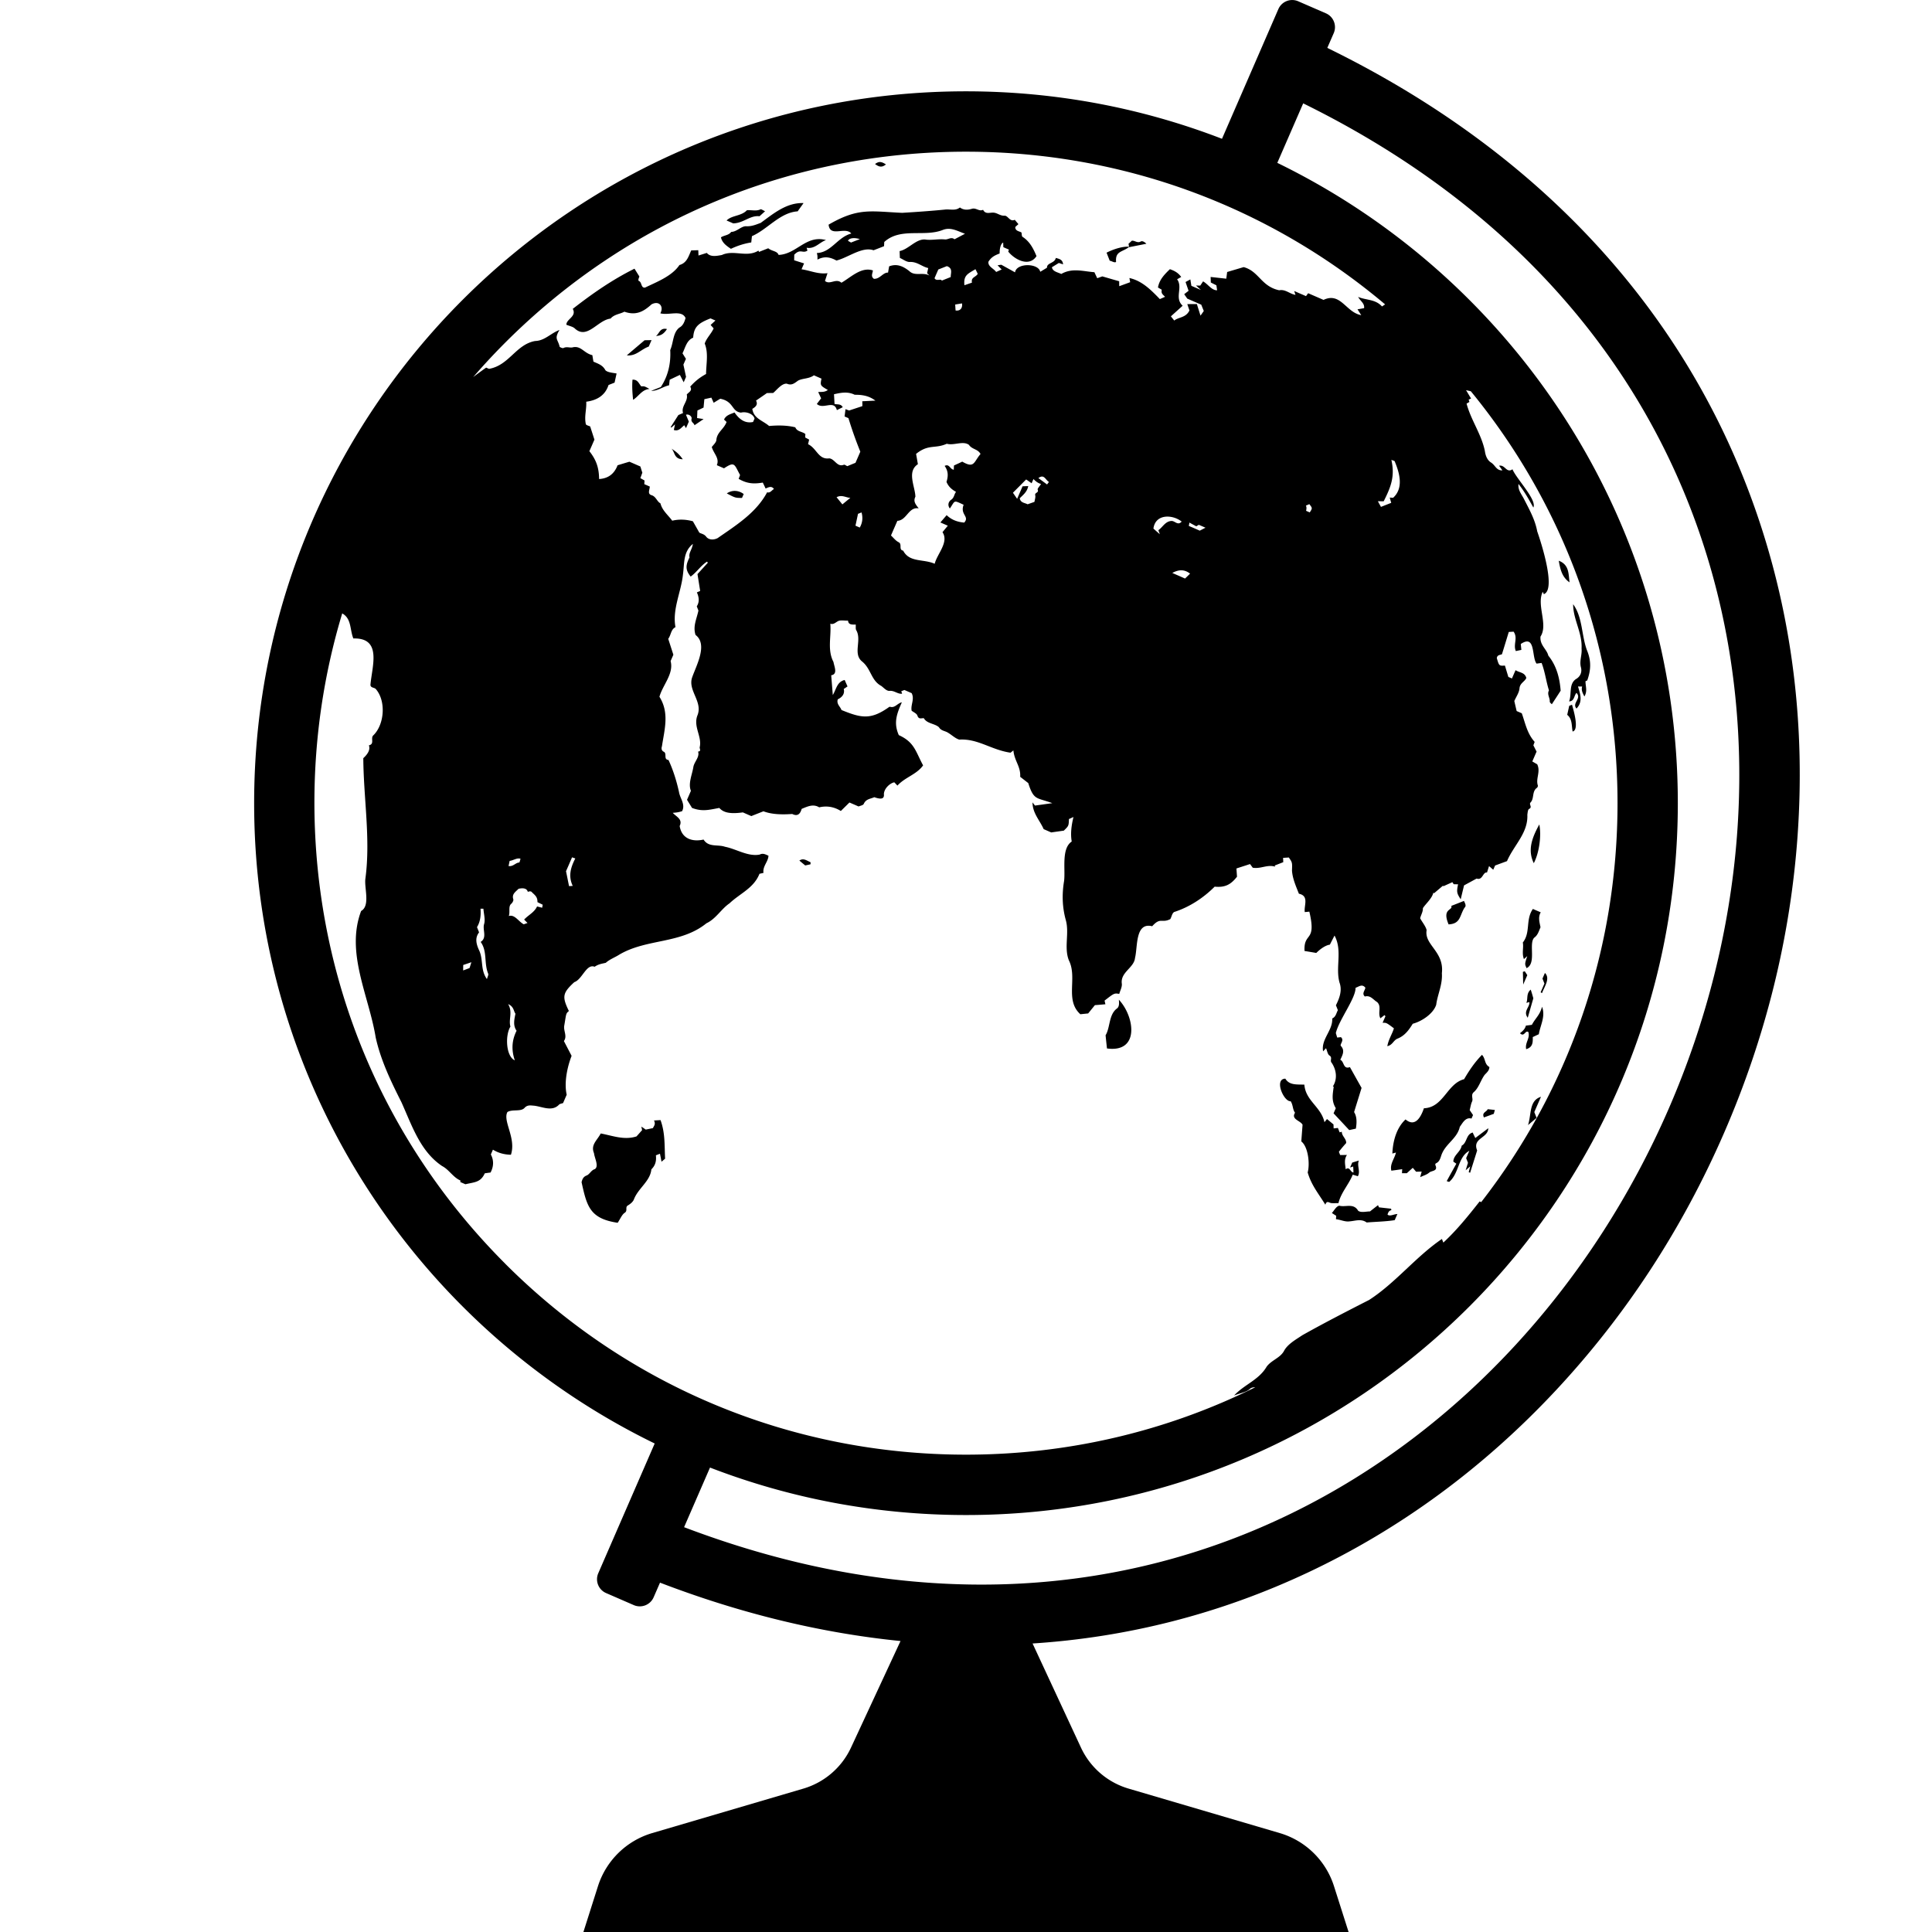 <svg version="1.1" xmlns="http://www.w3.org/2000/svg" x="0" y="0" viewBox="0 0 512 512" xml:space="preserve"><path d="M416.6 186.76c.45 1.59 1.96 6.69.16 7.1-.3-1.52-.04-3.31-1.43-4.42.18-.84.35-1.56.53-2.39.11-.04.42-.16.74-.29zm-74.56 105.08c.67 1.02.49 2.18 1.16 3.05-1.14 1.75 1.43 2.06 1.99 3.18-.13 1.72-.24 3.15-.33 4.42 1.83 1.43 2.31 5.95 1.69 8.22.96 3.36 2.87 5.6 4.68 8.55.39-1.24 1.01-.48 1.57-.43.6.06 1.2.01 1.91.01.65-2.78 2.72-4.9 3.78-7.54.5.15.87.27 1.36.41.75-1.35-.3-2.7.25-4.15-.84.26-1.37.42-1.75.54-.21.49-.36.84-.56 1.3.36-.12.58-.18.82-.26.03.49.06.97.07 1.59-.86-.08-.98-1.71-2.06-.85-.12-1.33-.5-2.53.33-3.81-.81.02-1.32.03-1.79.03-.17-.42-.29-.73-.34-.87.66-.87 1.23-1.53 1.93-2.31.07-1.17-1.18-1.84-1.15-2.99-.19.05-.4.1-.58.16-.18-.44-.32-.82-.46-1.17-.37.04-.74.08-1.13.12-.02-.5-.03-.87-.04-1.06-.51-.41-.9-.75-1.72-1.42-.06.07-.37.45-.67.84-.9-4.1-5.01-5.67-5.33-9.96-2.06-.07-3.97.18-5.04-1.58-3.06.05-.43 6.15 1.41 5.98zm-130.2-63.78c.56.47 1 .84 1.55 1.29.34-.07.88-.18 1.4-.3.01-.18.02-.36.02-.54-1.03-.43-1.86-1.21-2.97-.45zM201.28 57.31c.52-.47.89-.8 1.47-1.33-.54-.24-1.03-.61-1.22-.5-1.13.55-2.47.11-3.6.24-1.46 1.58-3.99 1.3-5.38 2.71.62.27 1.2.52 1.77.77 2.77-.08 4.47-2.2 6.96-1.89zm-27.97 239.63c.53.97-.06 1.52-.28 2.02-.77.16-1.42.3-1.9.39-.41-.28-.73-.5-1.16-.79.11.53.17.83.19.94-.58.65-1.02 1.16-1.48 1.66-3.28 1.06-6.36-.2-9.48-.78-.97 1.86-2.72 3-1.78 5.23.1 1.19 1.38 3.49.21 4.22-1 .3-1.34 1.36-2.18 1.69-.89.35-1.14 1.01-1.33 1.77 1.41 6.35 2.15 9.66 9.57 10.76.72-1.07 1.11-2.15 1.88-2.66.84-.55.03-1.46.8-1.92.64-.38 1.33-.92 1.6-1.56 1.11-3 4.35-4.85 4.65-8.02 1.08-1.06 1.36-2.24 1.2-3.72.31-.12.53-.21 1.08-.42.14.69.27 1.37.41 2.12l.95-.81c-.19-3.66.04-6.73-1.21-10.22-.5.02-1.09.06-1.74.1zm123.2-32.01c.08.92.13 1.77-.44 2.28-2.28 1.62-1.8 5.02-3.08 7.15.12 1.19.23 2.24.37 3.49 8.73 1.19 7.35-8.45 3.15-12.92zM234.78 43.57c-1.27-.81-1.88-.83-2.89-.1.88.62 1.68 1.11 2.89.1zm-53.84 78.14c-1.02-1.48-2-2.18-3.02-2.83.95.8.62 2.79 3.02 2.83zm16.15 9.22c-1.35-1.03-3.08-1.13-4.48-.17 2.26 1.19 2.26 1.19 4.03 1.2.14-.34.29-.68.45-1.03zm-27.15-28.54c-.66-.75-.94-1.86-2.32-1.77-.15 1.74-.04 3.46.16 5.34 1.53-.97 2.33-2.72 4.34-2.88-1.33-.74-1.33-.74-2.18-.69zm125.83-32.97c-.24-2.92 1.6-2.54 3.44-3.96.02.02.02.04.02.05 1.48-.3 3.02-.6 4.57-.91-.48-.5-1.08-.8-1.43-.63-.94.57-1.59-.26-2.42-.18-.33.31-.64.6-.88.82.05.29.08.5.14.79-1.44-.16-3.87.5-5.96 1.56.27.68.53 1.36.84 2.14.49.04 1.23.62 1.68.32zM171.92 91.85c.25-.56.46-1.06.75-1.71-.76.01-1.35.02-1.85.03-1.49 1.26-2.94 2.49-4.71 4 2.47.26 3.72-1.58 5.81-2.32zm4.83-4.65c-1.9-.44-2 1.25-2.91 1.82 1.31 0 2.16-.64 2.91-1.82zm16.95-21.26c1.74-.82 3.49-1.39 5.39-1.69.07-.68.13-1.17.18-1.67 4.13-1.78 7.4-6.26 12.12-6.57.59-.84.98-1.38 1.56-2.19-4.5-.18-7.99 2.8-11.36 5.25-1.24.45-2.37.96-3.83.89-1.34-.06-2.46 1.47-3.99 1.5-.66.93-1.84.86-2.71 1.44.32 1.45 1.45 2.24 2.64 3.04zm214.23 152.55c-2.01 3.65-3.13 6.85-1.46 10.26 1.47-2.81 2.05-7.38 1.46-10.26zm-4.07 35.68c.24-.22.49-.44.88-.79-.69 2.08-.69 2.08-.18 3.19 2.67-1.27.49-6.48 2.02-8.07 1-.71 1.23-1.8 1.67-2.76-.27-1.36-.69-2.69.06-3.97-.77-.32-1.36-.58-2.08-.89-2.01 2.86-.54 6.21-2.67 8.9.27 1.28-.31 2.88.3 4.39zm1.01 15.54c.53-1.86 1-3.49 1.48-5.15-.22-.77-.41-1.48-.7-2.3-1.25 1.07-.67 2.38-1.15 3.51.4-.1.59-.16.8-.21.16 1.37-1.74 2.4-.43 4.15zm3.78-6.53c.57-1.61 2.29-3.88.77-5.34l-.65 1.5c.18.44.32.81.52 1.31-.31.72-.66 1.53-1.01 2.32.12.08.25.14.37.21zm10.48-91.31c.17 1.69-.62 3.27-.17 4.96.36 1.32-.19 2.51-1.33 3.14-1.95 1.34-1.05 3.99-1.8 5.91 1.43-.06 1.25-1.48 1.95-2.26 1.48 1.54-1.3 2.7.01 4.15 1.74-1.83.99-3.83.4-5.85.42.01.65.01 1.1.01-.29.96.11 1.71.59 2.64.89-1.48.25-2.76.3-4.05.14-.06.36-.16.45-.19 1.01-2.78 1.08-5.22-.05-7.95-1.5-3.99-1.13-8.77-3.68-12.25-.02 4.01 2.46 7.56 2.23 11.74zm-3.18-17.54c-.3-2.19-.06-4.67-2.86-5.73.39 2.32.9 4.39 2.86 5.73zm-11.01 143.83c.92-.77 1.65-1.39 2.27-1.92-.27-.67-.44-1.12-.6-1.53.58-1.34 1.12-2.58 1.76-4.05-3.19.99-2.5 4.68-3.43 7.5zm-11.68-2.03c.89-.32 1.76-.65 2.61-.95.12-.45.22-.79.28-1.03-.65-.07-1.17-.13-1.9-.2-.27.73-1.65.86-.99 2.18zm-21.66 13.71c-.03.47-.05.77-.06 1.07h1.28c.49-.44 1-.9 1.58-1.43.31.37.6.71.89 1.04.44-.02.89-.03 1.47-.05-.16.59-.27 1.03-.4 1.49.9-.43 1.8-.67 2.41-1.22.61-.56 2.42-.3 1.6-2.02-.05-.1.06-.39.16-.42 1.2-.53 1.22-1.82 1.7-2.78 1.2-2.6 3.99-3.96 4.63-6.9.73-.96 1.48-2.63 3.1-2.19.15-.34.28-.65.41-.93-.34-.5-.67-1-.89-1.31.24-.91.33-1.64.63-2.27.38-.8-.46-1.74.51-2.54 1.3-1.15 1.81-3.17 2.83-4.54.59-.63 1.24-1.15 1.25-2.07-1.38-.8-.95-2.16-1.96-3.23-1.95 2-3.4 4.15-4.74 6.46-4.55 1.17-5.44 7.52-10.65 7.7-.95 2.78-2.49 4.96-4.87 2.96-2.42 2.25-3.36 5.79-3.49 9.04.43-.12.63-.18.95-.26-.39 1.69-1.67 3.03-1.22 4.8.91-.11 1.86-.25 2.88-.4zm16.52-69.3c.6-.5.03-1.32-.15-1.79-1.19.47-2.21.87-3.36 1.32.47 1.29-2.55.57-.72 4.9 3.24-.16 2.89-2.33 4.23-4.43zm15.96 16.86c-.18.05-.34.1-.5.15.03 1 .05 1.99.08 3.37.44-1 .74-1.7 1.09-2.49-.18-.29-.42-.66-.67-1.03zm-49.17 62.12c-.84.19-1.32 1.26-1.95 1.94.41.26.78.51 1.15.74-.03.33-.05.64-.06.9 1.28.14 2.38.75 3.62.57 1.5-.11 3.05-.77 4.51.3 2.36-.2 5.08-.24 7.43-.62.24-.54.48-1.1.71-1.62-.89 0-1.95.71-2.61.16.16-.58.36-1.06 1.02-1.19-.03-.12-.06-.26-.08-.38-1.08-.12-2.15-.24-3.2-.36-.08-.18-.15-.31-.27-.58-.74.58-1.46 1.13-2.12 1.66-.97-.01-2.35.4-3.13-.17-1.23-2.13-3.36-.88-5.02-1.35zm50.13-46c.48 1.68-.95 2.8-.59 4.52 1.8-.53 1.77-1.83 1.75-3.21l1.6-.75c.41-2.45 1.82-4.67.86-7.28-.61 2.26-1.74 2.98-2.7 4.79-.42.06-.96.13-1.59.21-.22.87-.77 1.4-1.56 2.01 1.16 1.17 1.4-.96 2.23-.29zm-14.76 26.61c-1.82.49-1.44 2.71-2.92 3.48-.27 1.66-2.19 2.5-2.21 4.23.27.19.45.31.79.55-.87 1.57-1.71 3.08-2.55 4.62.34.11.49.17.65.21 2.65-2.23 2.31-6.63 5.35-8.25-.31.72-.6 1.37-.85 1.95.2.49.35.87.49 1.24-.18.57-.36 1.14-.61 1.97.5-.42.76-.65 1.21-1.04-.18.66-.29 1.11-.41 1.54.13.06.25.11.37.17.61-1.92 1.22-3.85 1.87-5.92-1.36-3.31 2.9-3.21 2.95-5.89-1.18.89-2.26 1.7-3.44 2.59-.32-.64-.54-1.1-.69-1.45zm86.11-78.85c-1.89 27-8.45 53.56-19.5 78.96-11.04 25.39-25.99 48.29-44.45 68.09-19.24 20.63-41.42 36.93-65.94 48.45-23.17 10.89-47.63 17.13-72.86 18.76l12.82 27.58c2.45 5.28 7.05 9.24 12.63 10.88l40.04 11.78a21.437 21.437 0 0114.39 14.07l3.87 12.15H154.61l3.86-12.15a21.476 21.476 0 0114.39-14.07L212.9 474a20.224 20.224 0 0012.63-10.88l13.12-28.23c-20.98-2.1-42.32-7.26-63.74-15.47l-1.69 3.88a4.002 4.002 0 01-5.26 2.07l-7.34-3.19a3.994 3.994 0 01-2.07-5.26l14.95-34.38c-62.84-30.61-106.15-95.09-106.15-169.69C67.35 108.66 151.81 24.2 256 24.2c23.91 0 46.78 4.46 67.84 12.58l14.94-34.37a3.994 3.994 0 015.26-2.07l7.34 3.19c2.03.88 2.95 3.24 2.07 5.26l-1.7 3.9c57.59 28.13 97.32 72.01 115.11 127.32 8.3 25.79 11.5 53.13 9.53 81.27zM133.92 90.77c-2.96 2.96-5.8 6.02-8.52 9.16 1.23-.93 2.39-1.77 3.43-2.51.23.1.59.26.77.33 5.33-.93 7.11-6.46 12.21-7.38 2.54-.06 4.08-2.02 6.46-2.93-1.47 2.47-.41 2.42.04 4.45-.01.08.78.47 1.01.34.77-.41 1.53-.07 2.28-.14 2.36-.66 3.1 1.52 5.38 2.03.08.51.18 1.1.29 1.72 1.17.53 2.45.89 3.15 2.25.55.63 2.08.71 2.98.89-.18.85-.35 1.59-.53 2.42-.41.16-1.01.4-1.6.63-.9 2.77-3.05 4.05-5.91 4.43.12 2.1-.57 3.84-.1 5.98.18.3 1.01.47 1.14.58.4 1.22.74 2.26 1.13 3.49-.41.93-.88 2.03-1.34 3.06 1.83 2.32 2.54 4.37 2.58 7.38 2.33-.15 3.96-1.25 4.9-3.65.99-.3 2.1-.64 3.13-.94 1.03.44 1.92.84 2.9 1.26.15.45.31 1 .53 1.65-.14.37-.32.89-.53 1.44.4.22.73.41 1.11.63-.02.28-.04.58-.06.97.47.2.97.42 1.45.63-.03.92-.7 1.95.49 2.3 1.18.36 1.38 1.65 2.34 2.16.47 1.9 2 3.07 3.12 4.59 1.83-.43 3.62-.35 5.47.15.5.88 1 1.75 1.68 2.97.32.32 1.24.31 1.85 1.12.67.88 1.98.92 3.04.37 4.91-3.42 10.19-6.68 13.11-12.14.8.27 1.2-.54 1.81-.87-.64-.89-1.38-.48-2.22-.13-.21-.46-.42-.91-.74-1.57-2.23.37-4.06.37-6.4-.99.14-.36.27-.72.38-1.01-1.56-2.85-1.37-3.69-4.26-1.78-.56-.25-1.22-.53-1.9-.83.76-1.84-.79-3-1.34-4.8.32-.49 1.23-1.24 1.22-1.95.21-2.03 2.02-2.83 2.7-4.7-.17-.17-.38-.37-.67-.64.54-1.2 1.71-1.42 2.78-1.88 1.12 1.61 2.63 3.01 4.91 2.52.11-.26.24-.54.39-.89-.33-1.32-2.3-1.94-3.59-1.59-2.56-.3-1.83-2.96-5.49-3.68-.56.34-1.07.65-1.75 1.07-.29-.65-.51-1.13-.6-1.36-.62.13-1.24.27-1.87.41-.07.8-.14 1.48-.21 2.22-.52.25-1 .48-1.63.78-.03.68-.06 1.41-.08 2 .53.08.92.15 1.72.27-1.05.71-1.73 1.17-2.42 1.64-.08-.6-1-.79-.77-1.71.18-.62-.77-1.36-1.48-1.07.25.6.5 1.2.76 1.82-.22.51-.44 1.01-.75 1.72-.18-.29-.27-.44-.46-.77-.8.61-1.43 1.69-2.77 1.26.07-.34.18-.83.32-1.49-.42.38-.7.62-.96.85-.06-.05-.13-.08-.2-.12.65-1.01 1.3-2.03 2.05-3.2.25-.1.69-.3 1.24-.53-.59-1.82 1.42-3.09.98-4.91.5-.62 1.57-.98.92-2.09 1.26-1.41 2.46-2.39 4.2-3.35.01-2.66.68-5.49-.36-8.06.42-1.38 1.81-2.7 2.36-4.03-.26-.3-.51-.57-.8-.91.41-.37.78-.71 1.28-1.17l-1.3-.56c-3.41 1.3-4.42 2.38-4.6 5.1-1.74.74-2.04 2.54-2.83 4.15.25.41.53.86.91 1.46-.2.47-.49 1.12-.67 1.54.27 1.24.48 2.23.7 3.25-.19.44-.41.94-.62 1.43-.36-.69-.7-1.36-1.01-1.96-.89.42-1.67.79-2.7 1.28-.02.14-.09.81-.17 1.48-1.7.38-3.05 1.54-4.76 1.47.87-.34 1.72-.68 2.57-1.01 1.98-2.98 2.69-6.35 2.5-9.81.88-1.94.67-4.64 2.46-5.97.95-.51 1.31-1.5 1.6-2.5-.98-2.28-4.45-.64-6.68-1.26.98-1.77-.28-3.48-2.34-2.37-2.03 1.84-4.03 3.06-7.19 1.94-1.09.62-2.66.66-3.67 1.83-3.46.4-6.24 5.77-9.57 2.52-.55-.42-1.32-.56-2.13-.89-.04-1.52 2.81-2.17 1.69-4.21 5.22-4.07 10.45-7.71 16.36-10.65.41.66.81 1.3 1.3 2.08-.06.16-.41.89-.2 1.15.93.28.53 1.93 1.7 1.78 3.16-1.53 7.12-3.02 9.11-5.98 1.99-.55 2.42-2.34 3.12-3.87.66-.02 1.25-.04 1.87-.06.02.47.04.84.06 1.41.83-.26 1.58-.49 2.2-.69 1 1.2 2.71.77 3.98.56 3.18-1.49 6.58.77 9.71-1.17.07.18.14.34.14.35.85-.34 1.71-.68 2.45-.97 1.05.85 2.34.67 2.75 1.76 4.78-.18 7.27-5.38 12.56-3.93-1.76.59-2.94 2.43-5.13 2.03.1.35.15.55.21.77-1.34.84-1.83-.63-3.49 1.07-.01.42-.02.85-.03 1.48.79.25 1.63.52 2.63.83-.17.39-.41.93-.67 1.56 2.35.34 4.39 1.36 6.88 1.03-.3.9-.48 1.48-.67 2.06 1.31 1.12 2.88-.81 4.36.47 2.53-1.45 5.24-4.28 8.34-3.26-.06.76-.65 1.55.26 2.22 1.6.11 2.39-1.71 3.75-1.64.12-.69.21-1.21.29-1.66 2.17-.83 3.83.07 5.34 1.25 1.49 1.46 3.52.21 5.34 1.18-.17-.17-.34-.33-.62-.61.06-.3.17-.75.3-1.37-1.66-.36-2.93-1.71-4.87-1.61-.87.05-1.78-.7-2.64-1.07-.03-.59-.04-1.12-.07-1.82 2.42-.44 4.51-3.49 7.05-3.02 1.78.16 3.23-.23 5.01-.06.83.05 1.64-.76 2.48-.04.81-.42 1.61-.85 2.78-1.46-2.09-.77-3.81-1.83-5.89-1.01-4.95 1.95-11.16-.75-15.5 3.18-.02.43-.04.88-.06 1.12-.89.35-1.63.64-2.78 1.08-3.02-1.06-6.68 1.93-9.83 2.72-1.46-.8-3.08-1.3-5.03-.24.01-.86.03-1.05-.17-1.75 3.82-.13 5.47-4.2 9.14-5.17-1.64-1.95-5.64 1.14-6.02-2.35 7.85-4.54 11.03-3.52 19.5-3.13 3.77-.23 7.54-.49 11.29-.86 1.35-.18 2.79.41 4.01-.56 1.05.77 2.18.65 3.2.34 1.08-.32 1.92.8 2.94.27.64 1.29 1.81.68 2.78.76 1.02.07 1.77.88 2.93.81.88-.06 1.4 1.73 2.69 1.08.29.36.59.7.97 1.16-.27.23-.53.47-.83.74-.05 1.09 1.06 1.12 1.63 1.46.11.5.06 1.02.28 1.15 1.94 1.24 2.89 3.15 3.71 5.12-1.95 2.99-5.78.93-7.49-1.2.05-.14.09-.29.18-.53-.49-.21-.99-.42-1.48-.65-.01-.46-.03-.83-.04-1.21-.57.22-.96 1.37-.94 2.89-1.34.51-2.24.98-2.98 2.21-.11 1.28 1.32 1.69 2.06 2.69.41-.18.82-.37 1.46-.66-.41-.42-.65-.66-1.09-1.12.47-.06.84-.12.99-.14 1.23.68 2.37 1.31 3.64 2.02.36-2.54 6.2-2.48 6.68-.15.6-.36 1.09-.65 1.79-1.08-.08-1.34 2.06-1.13 2.33-2.59.94.26 1.83.42 1.93 1.7-.38-.13-.74-.24-1.12-.37-.55.34-1.13.7-1.83 1.13.14 1.18 1.71 1.38 2.47 1.79 2.94-1.69 5.85-.67 8.78-.47.22.47.45.96.75 1.59.58-.2 1.09-.39 1.36-.48 1.62.47 3.04.89 4.46 1.29 0 .36 0 .71.02 1.31 1.07-.39 1.94-.71 2.89-1.06-.07-.4-.12-.69-.2-1.11 3.33.76 5.59 3.03 8.07 5.59.26-.12.67-.29 1.38-.61-.79-.78-1.04-.92-.88-1.88-.32-.18-.66-.39-1-.58.35-2.07 1.7-3.45 3.16-4.86 1.51.53 2.28 1.09 3 2.06-.53.3-.78.44-1.09.62 1.62 2.22-.8 4.9 1.47 7.01-1.09.98-2.09 1.88-3.12 2.81.3.38.58.72.89 1.11 1.17-.94 3.1-.71 4.03-2.68-.1-.28-.29-.85-.57-1.67.93-.01 1.65-.02 2.54-.02.3.97.58 1.88.96 3.07.39-.55.64-.9.87-1.23-.24-.59-.45-1.12-.67-1.67-1.32-.57-2.66-1.15-3.71-1.61-.36-.52-.59-.85-.81-1.17.45-.35.75-.58 1.16-.9-.24-.7-.5-1.45-.8-2.33.39-.21.77-.42 1.27-.69.09.61.18 1.14.27 1.7.64.28 1.34.58 2.52 1.1-.62-.56-.84-.77-1.29-1.18.51.01.8.02 1.12.02.25-.37.51-.75.75-1.12 1.33.74 2.26 2.4 3.72 2.36-.06-.45-.13-.89-.19-1.32-.55-.27-1.04-.52-1.48-.74-.01-.52-.03-.95-.05-1.47 1.35.15 2.68.3 4.15.46.08-.63.15-1.13.23-1.77 1.33-.4 2.84-.84 4.37-1.3 4.08 1.09 4.6 5.1 9.42 6.14 1.67-.33 2.76.96 4.32 1.22-.13-.38-.19-.59-.35-1.03 1.14.5 2.16.94 3.14 1.36.24-.32.38-.51.57-.77 1.37.6 2.77 1.2 4.07 1.77 4.56-2.16 5.94 3.33 10 4.05-.41-.63-.72-1.12-1-1.56.53-.08 1.12-.18 1.75-.3.17-1.27-.92-1.8-1.59-2.98 2.14.91 4.57.56 6.34 2.53.24-.16.52-.35.82-.55C335.98 54.47 297.09 40.2 256 40.2c-46.12 0-89.47 17.96-122.08 50.57zm234.37 41.09c.31.02.62.04.9.06 2.85-2.59 1.71-6.56.42-9.66-.09-.18-.5-.22-.88-.39.96 4.31-.05 7.04-2.04 10.98-.28 0-.78-.01-1.54-.02.48.89.73 1.33.82 1.5.99-.39 1.8-.71 2.72-1.07-.1-.35-.25-.86-.4-1.4zm-22.16 3.51c.4.18.68.3.97.42.72-1.12.72-1.12-.11-2.19-.28.13-.56.25-.91.39.23.42.15.94.05 1.38zM307 140.49c1.17-.83 1.82-2.36 3.48-2.43.89-.02 1.67 1.32 2.67.16-2.41-1.91-6.96-2.09-7.48 1.86.43.38.89.8 1.69 1.49-.22-.68-.41-1.05-.36-1.08zm3.67 11.35c1.13.49 2.28.99 3.38 1.48.46-.45.88-.85 1.33-1.3-1.57-1.23-3.11-1.06-4.71-.18zm7.28-11.21c.39-.2.73-.38 1.52-.78-.82-.36-1.18-.52-1.78-.77-.18.11-.58.34-.66.4-.75-.4-1.23-.66-1.82-.99-.08.46-.12.68-.16.89 1.01.42 1.97.84 2.9 1.25zm-42.07-12.36c-.81-.26-1.35-.65-2-1.32-.22.51-.38.86-.49 1.12-.52-.36-.97-.68-1.45-1.01-1.22 1.23-2.33 2.34-3.5 3.52.37.54.65.95 1.11 1.61.56-1.29 1-2.3 1.44-3.31.56-.03.98-.04 1.5-.06-.3 1.57-1.37 2.33-2.25 3.23.21 1.23 1.36 1.19 2.08 1.59.64-.22 1.17-.41 1.82-.64.08-.57.34-1.22.2-1.77-.18-.73 1.03-.61.66-1.45-.13-.3.52-.93.88-1.51zm1.6.12c.15-.19.28-.37.5-.67-.92-.5-1.24-2.19-2.8-1.02.73.53 1.49 1.09 2.3 1.69zm-27.14-4.92c1.29-.65 1.38.9 2.42 1.01l.05-1.12c.75-.34 1.48-.68 2.2-1.02 3.25 1.89 3.01.1 4.84-2.03-.73-1.36-2.23-1.17-3.08-2.43-1.59-1.13-3.99.26-5.86-.28-3.13 1.41-4.83.01-8.14 2.69.17.91.32 1.82.48 2.73-3 1.98-.72 5.93-.66 8.62-.67 1.32.18 2.14.87 3.09-2.68-.49-3.14 3.17-5.65 3.3-.6 1.38-1.12 2.56-1.69 3.88.67.62 1.24 1.4 2.02 1.78 1.04.51-.09 2.01 1.21 2.24 1.67 3.21 5.38 2.14 8.35 3.48.65-2.63 3.84-5.73 2.07-8.37.42-.53.84-1.03 1.41-1.72-.79-.35-1.36-.59-1.97-.86.61-.71 1.1-1.28 1.66-1.94 1.29 1.26 2.9 1.83 4.66 1.97 1.5-1.65-1.17-2.07-.16-4.72-2.78-1.28-2.18-1.17-3.65.99-.68-.89-.36-1.83.34-2.31.87-.59.77-1.49 1.3-2.09-1.24-.71-2.02-1.44-2.53-2.65.5-1.6.47-2.87-.49-4.24zm.58-52.94c-.78.31-1.54.61-2.26.89-.34.78-.69 1.59-1 2.3.49.93 1.64.03 1.93.65.76-.31 1.49-.6 2.37-.95-.06-.95.67-2.32-1.04-2.89zm2.32 11.75c1.45.2 1.87-.9 1.7-1.88-.82.14-1.36.23-1.8.3.03.59.06 1.04.1 1.58zm5.87-9.7c-.14-.3-.28-.58-.6-1.24-2.07 1.24-3.2 1.61-2.93 4.25.91-.31 1.54-.53 2-.69-.3-1.47.98-1.39 1.53-2.32zm-34.39-8.76c.36.2.75.42.81.46 1-.4 1.72-.67 2.34-.9-1.39-.46-2.81-.35-3.15.44zm3.79 42.52c1.18-.06 2.24-.11 3.48-.17-1.75-1.33-3.6-1.57-5.48-1.55-1.88-.94-3.76-.53-5.49-.14.05.89.09 1.71.14 2.58.76.18 1.7-.09 2.17.86-.53.26-.92.46-1.55.77-.75-2.85-3.58-.05-5.31-1.64.38-.5.72-.95 1.14-1.48-.23-.5-.5-1.08-.78-1.68 1.02-.05 1.7.07 2.56-.54-2.05-1.19-2.05-1.19-1.69-3.01-.65-.28-1.29-.56-2.01-.88-1.26.96-3.01.76-4.21 1.42-.92.66-1.67 1.36-2.96.8-1.36-.13-2.7 1.71-3.62 2.46-.72.01-1.32.02-1.66.03-1.05.73-1.93 1.34-2.89 1.99.58 1.07-.12 1.68-.98 2.19.36 2.58 2.71 3.05 4.45 4.54 2.3-.2 4.67-.21 6.94.35.48 1.22 1.87 1.08 2.67 1.79-.02.31-.04.62-.06.9.39.2.72.39 1.06.57-.12.52-.23.95-.29 1.21 2.34 1.12 2.72 4.15 5.62 3.76 1.49.15 2.07 2.42 3.88 1.69.26-.05.6.25.9.38.75-.31 1.49-.62 2.17-.89.5-1.14.98-2.24 1.28-2.95-1.28-3.18-2.2-5.81-3.15-8.89-.45-.19-.74-.32-1.02-.44.08-.63.16-1.21.24-1.94.26.1.62.23.97.36 1.16-.39 2.32-.77 3.5-1.16.02-.41 0-.85-.02-1.29zm-.19 29.46c-.39.15-.68.27-.94.37-.23 1.08-.45 2.12-.67 3.14.36.16.72.31 1.14.5.74-1.31.85-2.61.47-4.01zm-6.62-4.03c.58.71 1.09 1.34 1.54 1.9.75-.62 1.38-1.14 2.12-1.74-1.14-.01-2.22-.92-3.66-.16zm-69.24 95.73c-.39-.13-.59-.2-.86-.3-.54 1.27-1.08 2.51-1.6 3.68.28 1.35.54 2.66.8 3.95.28-.01.42-.02.98-.06-1.26-2.67-.49-4.99.68-7.27zm-13.56 16.2c1.16-1.25 2.67-1.87 3.43-3.48.43.11.87.22 1.35.34.06-.35.1-.57.14-.8-.54-.27-1.04-.51-1.39-.68.03-1.33-.58-1.79-1.4-2.55-.39-.61-1.13-.13-1.16-.2-.32-1.13-1.66-.97-2.45-.79-.8.82-1.84 1.41-1.39 2.78.11.33-.26.99-.6 1.24-.77.73-.2 2.15-.6 3.2 1.59-.5 2.57 1.47 3.97 2.19.2-.07.5-.18.99-.35-.31-.31-.52-.52-.89-.9zm-2 29.46c-.99-1.4-.62-2.93-.3-4.52-.52-.67-.35-1.83-1.94-2.55 1.28 2.18.06 4.05.61 5.97-1.46 2.35-1.17 7.95 1.16 8.94-.95-2.78-.79-5.33.47-7.84zm.68-44.58c.14-.01.25-.66.37-1-.92-.32-1.88.44-2.89.57-.1.46-.18.88-.29 1.36 1.25.2 1.85-.89 2.81-.93zm-10.62 18.51c-1.13 1.44-.77 3.01-.06 4.6 1.28 2.56.32 5.25 2.14 7.78.16-.61.48-1.15.33-1.44-1.15-2.8-.18-5.94-1.99-8.41 1.81-1.15.41-3.25.93-4.78.33-1.21-.1-2.64-.2-4.02-.19 0-.41 0-.77-.01.14 1.77-.04 3.45-.93 4.89.2.5.35.88.55 1.39zm-4.2 8.64c-.01.64-.01 1.01-.02 1.45.59-.22 1.15-.43 1.7-.64.13-.42.24-.78.48-1.54-1 .34-1.66.57-2.16.73zm11.16 79.2c32.61 32.61 75.97 50.57 122.08 50.57 27.03 0 53.11-6.18 76.64-17.85-.55-.01-1.04.09-1.39.41-.92.89-2.49 1.09-4.2 1.76 2.66-2.89 6.57-4.1 8.63-7.65 1.3-1.76 3.68-2.31 4.66-4.28 1.02-1.78 3.15-2.93 4.82-4.06 5.82-3.26 11.74-6.31 17.67-9.33 7.04-4.55 12.35-11.44 19.29-16.16.17.42.23.57.38.96 3.62-3.36 6.67-7.17 9.62-10.91.16.05.29.12.4.2 23.44-30.13 36.14-66.96 36.14-105.74 0-40.26-13.69-78.42-38.87-109.16-.37-.09-.75-.17-1.27-.29.51.84.9 1.51 1.33 2.21-.23.11-.44.21-.64.3.06.2.14.42.2.61-.27.16-.53.31-.75.44 1.12 4.31 3.96 8.14 4.85 12.58.15 1.12.59 2.4 1.64 3.04 1.17.75 1.37 2.13 3.01 2.08-.28-.38-.53-.76-.89-1.23 1.6-.37 1.95 2.07 3.55.93 1.02 2.51 6.56 8.15 5.53 10.14-1.18-2.13-2.31-4.2-3.93-6.24-.2 1.64.82 2.71 1.48 4.04 1.41 2.77 2.9 5.39 3.48 8.52 1 2.84 5.1 15.43 1.75 16.64-.09-.2-.19-.41-.29-.63-1.72 3.55 1.51 8.65-.59 11.87-.22 2.3 1.67 3.33 2.07 5.05 2.24 2.76 3.01 6.02 3.27 9.29-.79 1.24-1.53 2.36-2.34 3.6-.16-.18-.57-.46-.55-.72.07-1-.78-1.9-.21-2.96-.75-2.34-1.02-4.85-1.95-7.27-.45.06-.83.11-1.33.18-1.37-1.69-.17-7.89-4.19-5.2.05.44.08.81.16 1.56-.37.08-.81.18-1.48.31-.74-1.84.62-3.41-.58-5.14l-1.28.08c-.59 1.95-1.15 3.78-1.8 5.88-.28.24-1.25.08-1.37 1.05.6 2.07.6 2.07 2.15 1.98.29.96.58 1.93.91 3.01.17.07.52.22.95.41.3-.71.59-1.36.96-2.21 1.01.7 2.43.53 2.85 2.07-.41.98-1.7 1.36-1.81 2.76-.09 1.14-.89 2.23-1.37 3.35.21.93.42 1.83.62 2.66.58.25 1.02.44 1.36.59.97 2.76 1.41 5.34 3.41 7.58-.07.2-.18.49-.34.91.28.54.6 1.19.85 1.66-.43 1-.76 1.74-1.13 2.62.53.3 1.05.61 1.3.75.95 1.98-.44 3.76.16 5.59.06.18-.07.53-.25.65-1.36.96-.65 2.82-1.69 3.89-.49.5.6 1.23-.38 1.7-.33.16-.38 1-.46 1.54.23 4.85-3.58 8.07-5.39 12.29l-3.15 1.16c-.14.31-.27.62-.49 1.12-.37-.31-.67-.58-1.12-.96-.16.49-.32 1.01-.54 1.7-1.12-.21-1.12 2.16-2.75 1.6l-3.33 1.81c-.25 1.02-.56 2.3-.89 3.69-1.05-1.64-1.11-1.89-.7-3.98-.39 0-.74-.01-1.15-.02-.1-.15-.26-.39-.35-.54-.85.38-1.65.74-2.44 1.1 0-.06-.01-.14-.01-.21-.8.68-1.61 1.36-2.41 2.05l-.18-.18c-.37 1.6-2.09 3.01-2.78 4.13.03.97-.45 1.64-.73 2.66.44.9 1.46 2.08 1.72 3.15-.69 3.95 4.7 5.62 4.04 11.44.21 3.03-1.16 5.63-1.5 8.34-.76 2.36-3.77 4.39-6.22 5.04-1.05 1.71-2.17 3.23-4.11 3.97-1.06.51-1.25 1.68-2.63 1.97.35-1.89 1.31-3.23 1.75-4.73-1.98-1.49-1.98-1.49-3-1.47.28-.63.52-1.19.76-1.74-.08-.09-.17-.19-.25-.29-.36.28-.73.56-1.09.85-.78-1.47.42-3.13-.89-4.32-1.02-.6-1.73-1.86-3.23-1.46-.89-.81.06-1.58.13-2.35-.9-1.08-1.74-.23-2.59.04.04 2.8-4.38 8.46-5.23 11.99l.36 1.2c.39-.05.75-.08.98-.11 1.05.87-.48 1.95.05 2.39 1.07 1.2.34 2.44-.21 3.62 1.07.42.71 2.61 2.55 1.93 1.05 1.87 2.1 3.76 3.09 5.51-.67 2.19-1.31 4.21-1.98 6.41.78 1.25.73 2.79.47 4.39-.49.1-1.12.24-1.76.38-1.33-1.42-2.69-2.89-4.15-4.44.18-.41.4-.91.59-1.36-1.26-2.07-.77-3.84-.56-5.72l-.23-.03c1.28-1.98.96-4.4-.3-6.28-.57-.58.3-1.38-.58-1.93-.5-.3-.61-1.24-.92-1.94-.22.24-.43.46-.77.83-.61-3.19 2.62-5.57 2.41-8.71 1-.44 1.08-1.48 1.5-2.19-.19-.5-.34-.88-.52-1.3.96-1.91 1.71-3.95.95-6.03-1.12-4.11.84-8.49-1.32-12.45-.4.77-.81 1.59-1.23 2.41-.99.13-2.27.89-3.61 2.2-1-.18-2.05-.35-3.11-.53-.25-5.18 3.24-2.09 1.28-10.42-.5.06-.85.08-1.21.12-.28-1.68 1.24-4.28-1.56-4.87-.77-1.98-1.68-3.96-1.83-6.12.08-2.16.08-2.16-.84-3.48-.5.04-.95.06-1.52.1.02.43.04.89.05 1.14l-2.27.89.12.3c-2.14-.63-3.81.65-5.94.28-.2-.28-.42-.57-.72-.97-1.21.4-2.42.78-3.6 1.17.06.87.1 1.52.15 2.18-1.6 2.05-3.12 2.92-5.92 2.64-2.93 2.92-6.57 5.38-10.77 6.73-.58.46-.59 1.16-.99 1.87-2.3 1.17-2.59-.6-4.8 1.89-4.55-1.14-3.81 5.49-4.55 8.4-.25 2.65-3.95 3.77-3.49 6.88.07.85-.43 1.75-.69 2.65-1.32-.22-1.32-.22-3.89 1.78.06.26.13.54.22.97-.85.07-1.68.15-2.78.23-.45.55-1.07 1.32-1.79 2.2-.61.06-1.36.14-2.07.21-4.18-3.79-.69-9.63-3.04-14.29-1.33-3.38.16-7.1-.8-10.62-.95-3.41-1.06-6.86-.47-10.37.4-3.05-.78-8.63 2.03-10.49-.36-2.06-.1-4.16.46-6.5-.56.26-.89.41-1.2.54-.06 1.81-.06 1.81-1.35 3.07-1.14.17-2.13.3-3.34.48-.51-.22-1.25-.54-2.01-.88-1.01-2.31-2.95-4.22-2.95-7.08.18.24.37.48.65.84l4.59-.64c-4.13-1.54-4.9-.65-6.37-5.32-.83-.64-1.49-1.16-2.14-1.66.17-2.77-1.52-4.14-1.8-7-.4.32-.71.58-.76.61-5.17-.76-8.6-3.77-13.58-3.47-1.06-.3-2-1.25-2.98-1.82-.77-.52-1.83-.47-2.41-1.46-1.09-1-3.19-.92-4-2.39-.63-.06-1.36.4-1.71-.7-.18-.54-1-.88-1.52-1.28-.33-1.54.83-3.02 0-4.66-.54-.24-1.2-.52-1.92-.84-.2.08-.51.2-.83.33.07.22.15.43.22.65-1.14.18-2.07-.9-3.37-.74-.76.03-1.44-.77-2.13-1.3-2.78-1.47-2.68-4.58-5.18-6.55-2.41-2.07.08-5.66-1.5-8.27-.18-.37-.07-.89-.11-1.46-.95.01-1.94.12-2.04-1.04-1.02.03-1.98-.2-2.65.14-.67.34-1.17.97-2.05.68.3 3.48-.85 6.89.84 10.14.19 1.2 1.22 3.25-.6 3.52.14 1.79.28 3.43.42 5.24.92-1.48 1.08-3.5 3.15-3.99.23.53.47 1.08.75 1.71-.34.23-.59.41-1 .67.32 1.26-.38 2.16-1.58 2.75-.41 1.26.72 1.98.98 2.83 5.13 2.08 7.65 2.7 12.46-.68.1-.1.32-.21.44-.17 1.28.37 1.89-.92 3.1-1.2-1.35 3.07-2.25 5.44-.81 8.7 4.18 1.89 4.46 4.38 6.44 8.02-1.71 2.43-4.79 3.13-6.8 5.36-.27-.28-.47-.5-.83-.87-1.15.22-2.69 1.61-2.76 3.11.15 1.27-.66 1.5-2.55.83-.91.45-2.19.42-2.78 1.77-.18.39-.98.51-1.38.69-.91-.4-1.65-.72-2.42-1.05l-2.28 2.25c-1.84-1.16-3.81-1.42-5.73-.97-1.6-.97-3.06-.24-4.65.41-.34 1.18-.96 2.12-2.5 1.35-2.51.18-5.32.17-7.63-.71-1.09.43-2.16.85-3.21 1.27-.75-.32-1.49-.65-2.24-.98-3.23.45-5.1.13-6.24-1.18-2.53.45-4.47 1.07-7.24-.01-.31-.52-.84-1.36-1.32-2.15.39-.89.71-1.63 1.03-2.38-.8-1.91.35-4.34.66-6.38.26-1.36 1.72-2.59 1.23-4.02 1-.06.29-.83.46-1.24.6-2.78-1.78-5.4-.62-8.35 1.49-3.67-2.66-6.63-1.38-10.13 1.09-3.12 4.19-8.68.88-11.18-.75-2.29.27-4.17.76-6.46-.09-.24-.24-.62-.44-1.12.75-1.15.61-2.43.03-3.7.22-.1.44-.19.87-.38-.23-1.46-.47-2.97-.71-4.47.84-.92 1.79-1.96 2.74-3.01-.06-.09-.14-.2-.2-.3-1.71 1.1-2.74 2.82-4.35 3.97-1.36-1.71-1.42-2.88-.3-5.08-.29-1.17.66-2.01.89-3.58-2.6 2.11-2.21 5.02-2.63 8.12-.48 4.64-2.87 9.23-1.98 13.94-1.24.62-1.14 2.03-1.92 3.1l1.36 4.21c-.19.45-.48 1.1-.73 1.68.9 3.36-2.11 6.35-2.96 9.46 2.69 4.28 1.33 8.68.66 13.13-.22.63-.06 1.19.47 1.43.97.46-.16 2.06 1.27 2.19 1.26 2.74 2.15 5.6 2.79 8.54.27 1.65 1.75 3.22.81 5.03-.89.28-1.42.36-2.48.44 1.02 1.08 2.69 1.7 1.84 3.49.54 3.41 3.42 4.26 6.33 3.59 1.34 2.13 3.71 1.23 5.68 1.91 3.01.58 6.08 2.67 9.19 2.07.89-.45 1.54-.04 2.33.3-.05 1.59-1.59 2.78-1.32 4.56-.3.06-.68.15-1.06.23-1.52 3.83-5.2 5.22-7.94 7.83-2.19 1.48-3.56 4.08-6.14 5.3-6.78 5.5-15.83 4.01-23.08 8.3-1.17.75-2.51 1.21-3.57 2.16-1.01.25-1.89.32-2.96 1.05-2.19-.88-3.27 3.37-5.39 4.08-3.12 2.88-3.28 3.84-1.43 7.65-.85.7-.68.73-1.23 3.88-.24 1.41.86 2.76-.09 4.08.69 1.33 1.39 2.66 2.04 3.92-1.23 3.16-2 7.22-1.3 10.3-.31.72-.64 1.47-.96 2.21-.39.15-.9.19-1.12.47-1.83 1.87-4.4.48-6.54.23-.85-.05-1.77-.3-2.55.58-1 1.09-3.23.29-4.54 1.1-1.3 2.38 2.39 6.91.93 11.32-1.82-.05-3.31-.46-4.77-1.35-.19.45-.35.8-.55 1.28.79 1.48.8 3.12-.08 4.78-.49.06-.94.12-1.53.21-1.11 2.46-2.75 2.32-5.13 2.9-.45-.19-.89-.39-1.35-.58 0-.15.06-.41 0-.43-1.95-.85-2.97-2.86-4.83-3.82-5.79-3.88-7.97-10.69-10.77-16.9-2.78-5.51-5.49-11.11-6.83-17.19-1.8-11.05-8.02-22.44-3.86-33.5 2.5-1.4.77-6.18 1.14-8.63 1.4-10.48-.5-21.26-.56-31.87.89-.81 1.97-2.07 1.48-3.4 1.64-.36.3-1.95 1.23-2.7 2.9-2.89 3.35-9.05.6-12.22-.4-.44-1.4-.29-1.42-1.11.41-4.91 3.16-12.51-4.53-12.29-.95-2.3-.45-5.27-2.95-6.64-4.85 16.06-7.37 32.92-7.37 50.17.03 46.23 17.99 89.58 50.6 122.19zM345.36 27.39l-6.86 15.77c62.84 30.61 106.14 95.09 106.14 169.69 0 104.19-84.46 188.65-188.65 188.65-23.91 0-46.78-4.46-67.83-12.58l-6.87 15.8c243.38 92.52 397.73-262.4 164.07-377.33z"/></svg>